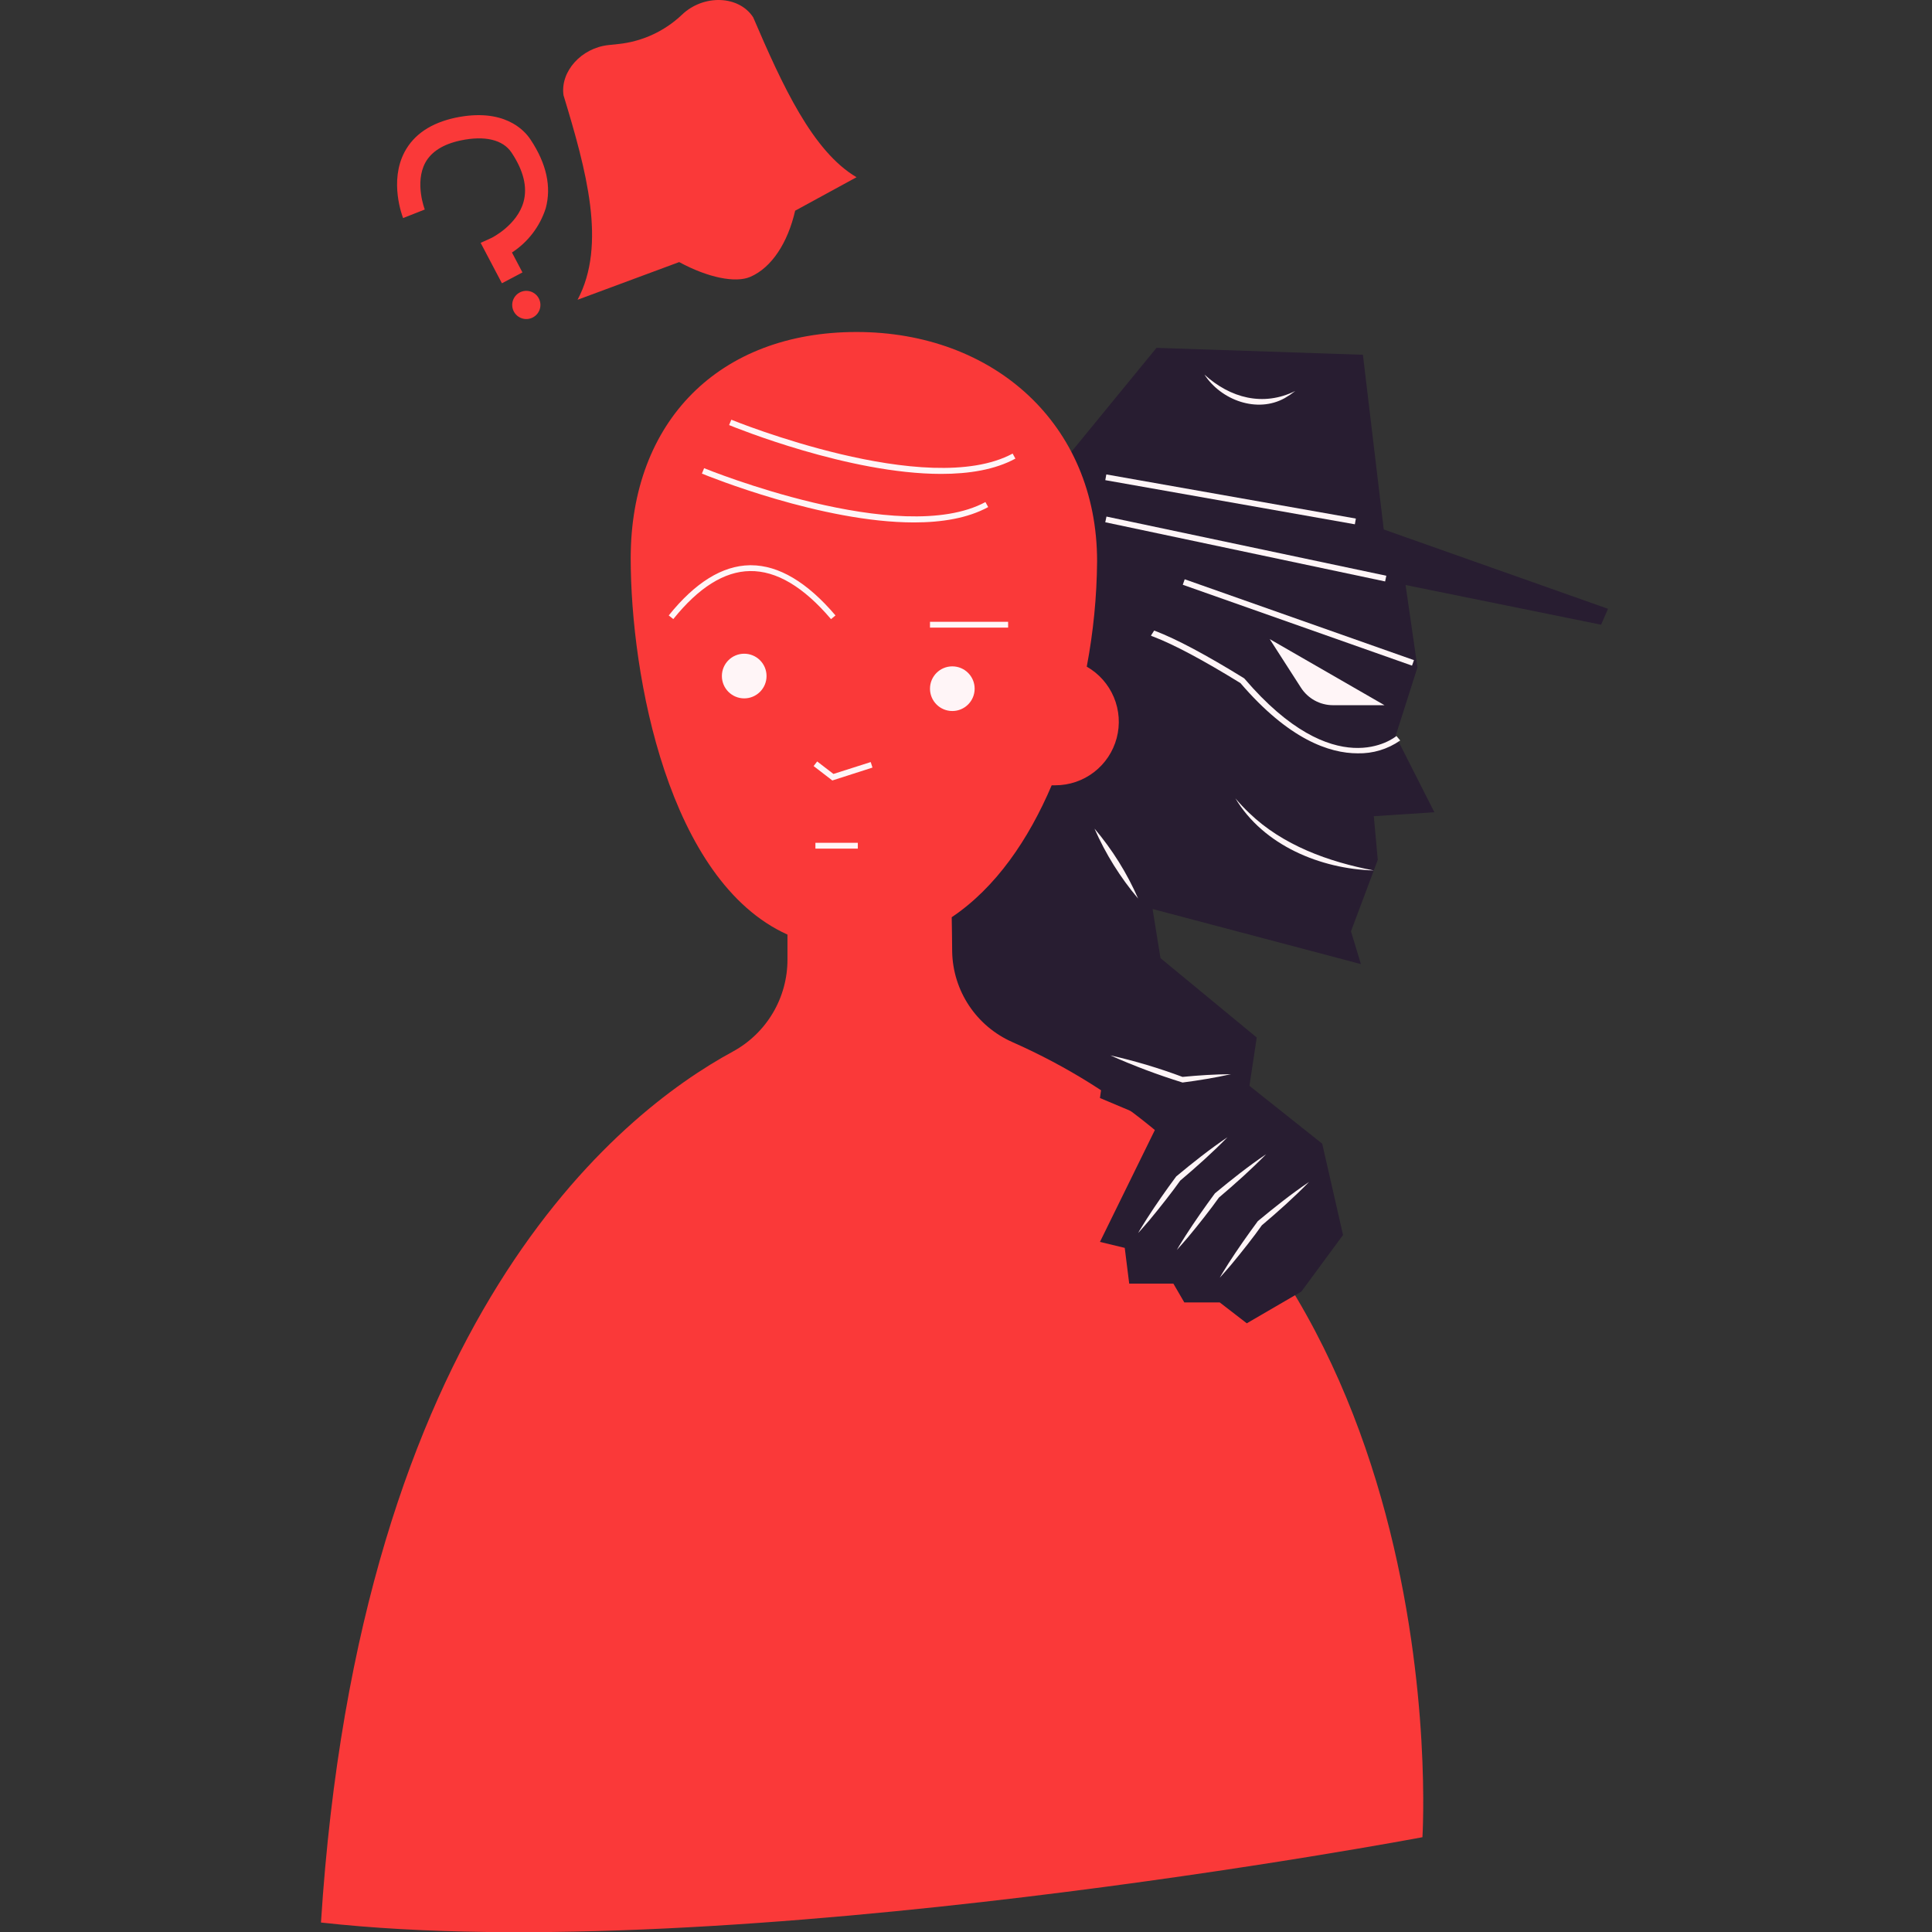 <svg width="313" height="313" viewBox="0 0 313 313" fill="none" xmlns="http://www.w3.org/2000/svg">
<rect x="0" y="0" width="313" height="313" fill="#333333" stroke="none"/>
<g clip-path="url(#clip0_246_1932)">
<path d="M172.089 75.005L187.365 56.354L220.804 57.476L224.178 85.777L260.511 98.631L259.389 101.208L227.715 94.777L229.641 108.118L226.105 119.216L232.381 131.59L222.568 132.232L223.211 139.305L218.869 150.882L220.479 156.191L186.723 147.264L188.008 155.224L203.601 168.085L197.894 205.866L153.764 179.817L147.496 132.874L172.089 75.005Z" fill="#281D31"/>
<path d="M154.259 154.183C154.259 152.183 154.203 150.329 154.186 148.598C161.365 143.776 166.658 135.964 170.381 127.224H170.967C173.236 127.225 175.442 126.475 177.241 125.092C179.039 123.709 180.33 121.769 180.912 119.576C181.494 117.382 181.334 115.058 180.457 112.965C179.58 110.872 178.036 109.128 176.064 108.004C177.131 102.375 177.692 96.661 177.739 90.931C177.739 68.72 160.991 53.785 138.764 53.785C116.536 53.785 102.179 68.232 102.179 90.435C102.179 109.557 108.317 142.728 127.577 151.411V155.411C127.588 158.464 126.774 161.463 125.221 164.092C123.668 166.72 121.435 168.881 118.756 170.345C100.187 180.419 58.236 213.792 52 311.466C118.235 318.865 230.446 297.645 230.446 297.645C230.446 297.645 236.674 200.979 163.991 168.817C161.144 167.557 158.716 165.511 156.992 162.919C155.268 160.326 154.32 157.296 154.259 154.183Z" fill="#FA3939"/>
<path d="M138.764 28.712C131.65 24.517 126.764 13.867 122.024 2.81C119.715 -0.759 113.975 -0.962 110.471 2.395C107.67 5.052 104.074 6.715 100.235 7.127L98.609 7.298C94.171 7.761 90.748 11.591 91.292 15.428C95 27.623 98.317 39.639 93.569 48.566L110.032 42.46C114.715 44.997 119.17 45.883 121.561 44.85C125.016 43.355 127.626 39.338 128.821 34.135L138.764 28.712Z" fill="#FA3939"/>
<path d="M179.161 170.979L178.202 177.89L187.682 181.882L178.202 201.199L182.218 202.166L182.942 207.955H190.096L191.869 211.004H197.609L201.991 214.386L210.836 209.239L217.584 200.077L214.21 185.288L200.869 174.679L190.576 175.321L179.161 170.979Z" fill="#281D31"/>
<path d="M138.974 136.541H132.104V137.484H138.974V136.541Z" fill="#FFF5F7"/>
<path d="M134.845 126.443L131.812 124.11L132.39 123.362L135.024 125.386L141.064 123.46L141.349 124.354L134.845 126.443Z" fill="#FFF5F7"/>
<path d="M134.633 100.305C130.178 95.07 125.788 92.452 121.495 92.517C117.341 92.573 113.17 95.2 109.081 100.297L108.341 99.704C112.617 94.378 117.032 91.639 121.479 91.573H121.65C126.154 91.573 130.763 94.313 135.357 99.704L134.633 100.305Z" fill="#FFF5F7"/>
<path d="M163.324 100.736H150.666V101.679H163.324V100.736Z" fill="#FFF5F7"/>
<path d="M120.569 113.143C122.567 113.143 124.186 111.523 124.186 109.525C124.186 107.527 122.567 105.907 120.569 105.907C118.57 105.907 116.951 107.527 116.951 109.525C116.951 111.523 118.57 113.143 120.569 113.143Z" fill="#FFF5F7"/>
<path d="M154.283 115.191C156.281 115.191 157.901 113.571 157.901 111.573C157.901 109.575 156.281 107.956 154.283 107.956C152.285 107.956 150.666 109.575 150.666 111.573C150.666 113.571 152.285 115.191 154.283 115.191Z" fill="#FFF5F7"/>
<path d="M148.08 84.639C133.153 84.639 114.747 77.143 113.714 76.728L114.072 75.85C114.389 75.98 145.852 88.777 159.649 81.338L160.096 82.151C156.803 83.948 152.6 84.639 148.08 84.639Z" fill="#FFF5F7"/>
<path d="M152.487 76.777C137.56 76.777 119.154 69.281 118.121 68.866L118.479 67.996C118.796 68.126 150.259 80.923 164.056 73.484L164.503 74.297C161.21 76.094 157.007 76.777 152.487 76.777Z" fill="#FFF5F7"/>
<path d="M198.861 184.24C196.422 186.744 193.844 189.036 191.202 191.272C189.966 193.028 187.853 195.711 186.21 197.687C185.601 198.37 185.023 199.085 184.389 199.752C184.844 198.939 185.349 198.191 185.828 197.402C187.324 195.077 188.909 192.809 190.56 190.589C193.235 188.37 195.958 186.199 198.861 184.24Z" fill="#FFF5F7"/>
<path d="M205.129 186.988C202.69 189.484 200.113 191.776 197.471 194.02C196.235 195.776 194.129 198.459 192.479 200.427C191.869 201.118 191.292 201.825 190.658 202.5C191.113 201.687 191.617 200.931 192.097 200.15C193.593 197.825 195.186 195.557 196.828 193.329C199.503 191.11 202.227 188.947 205.129 186.988Z" fill="#FFF5F7"/>
<path d="M212.08 191.484C209.641 193.988 207.064 196.28 204.421 198.516C203.194 200.28 201.08 202.955 199.43 204.931C198.82 205.622 198.243 206.329 197.608 207.004C198.064 206.191 198.568 205.435 199.047 204.646C200.543 202.321 202.137 200.061 203.779 197.833C206.454 195.614 209.177 193.443 212.08 191.484Z" fill="#FFF5F7"/>
<path d="M179.885 170.979C183.857 171.875 187.763 173.041 191.576 174.467C194.178 174.215 196.788 174.045 199.422 174.028C196.82 174.614 194.21 175.036 191.584 175.378C187.601 174.145 183.694 172.677 179.885 170.979Z" fill="#FFF5F7"/>
<path d="M222.568 141.021C213.95 140.785 204.682 136.956 200.145 129.338C200.843 130.167 201.587 130.957 202.373 131.704C207.812 136.956 215.251 139.63 222.568 141.021Z" fill="#FFF5F7"/>
<path d="M179.258 83.688L179.062 84.61L224.401 94.198L224.596 93.275L179.258 83.688Z" fill="#FFF5F7"/>
<path d="M179.233 76.861L179.068 77.79L219.498 84.94L219.662 84.012L179.233 76.861Z" fill="#FFF5F7"/>
<path d="M195.137 60.696C199.316 64.484 204.633 65.915 209.844 63.346C209.305 63.767 208.737 64.15 208.145 64.493C203.674 66.988 197.836 64.842 195.137 60.696Z" fill="#FFF5F7"/>
<path d="M219.95 122.045C215.389 122.045 208.804 119.809 200.958 110.663C194.926 106.947 190.186 104.419 186.869 103.151C186.726 103.111 186.589 103.051 186.462 102.972L186.983 102.159L187.21 102.24C190.592 103.533 195.405 106.094 201.519 109.866L201.625 109.956C216.308 127.126 225.844 119.565 226.234 119.24L226.844 119.964C224.827 121.375 222.411 122.105 219.95 122.045Z" fill="#FFF5F7"/>
<path d="M191.933 93.847L191.619 94.737L228.758 107.837L229.072 106.948L191.933 93.847Z" fill="#FFF5F7"/>
<path d="M205.706 103.541L224.299 114.248H215.958C214.921 114.248 213.901 113.986 212.991 113.487C212.082 112.988 211.313 112.269 210.755 111.395L205.706 103.541Z" fill="#FFF5F7"/>
<path d="M184.389 145.581C181.496 142.163 179.113 138.342 177.316 134.24C180.214 137.655 182.597 141.476 184.389 145.581Z" fill="#FFF5F7"/>
<path d="M84.641 44.135L81.316 45.891L77.869 39.346L79.65 38.533C79.65 38.533 83.772 36.501 84.82 32.696C85.471 30.33 84.82 27.647 82.885 24.737C81.487 22.623 78.536 21.924 74.593 22.761C71.796 23.363 69.885 24.566 68.902 26.355C67.154 29.607 68.796 33.899 68.82 33.94L65.308 35.33C65.211 35.086 62.999 29.387 65.56 24.59C67.073 21.769 69.837 19.916 73.78 19.07C81.568 17.444 84.926 21.021 85.975 22.648C88.544 26.526 89.357 30.257 88.414 33.737C87.472 36.687 85.539 39.221 82.942 40.907L84.641 44.135Z" fill="#FA3939"/>
<path d="M85.267 51.688C86.529 51.688 87.552 50.665 87.552 49.403C87.552 48.142 86.529 47.119 85.267 47.119C84.006 47.119 82.983 48.142 82.983 49.403C82.983 50.665 84.006 51.688 85.267 51.688Z" fill="#FA3939"/>
</g>
<defs>
<clipPath id="clip0_246_1932">
<rect width="313" height="313" fill="white"/>
</clipPath>
</defs>
</svg>
